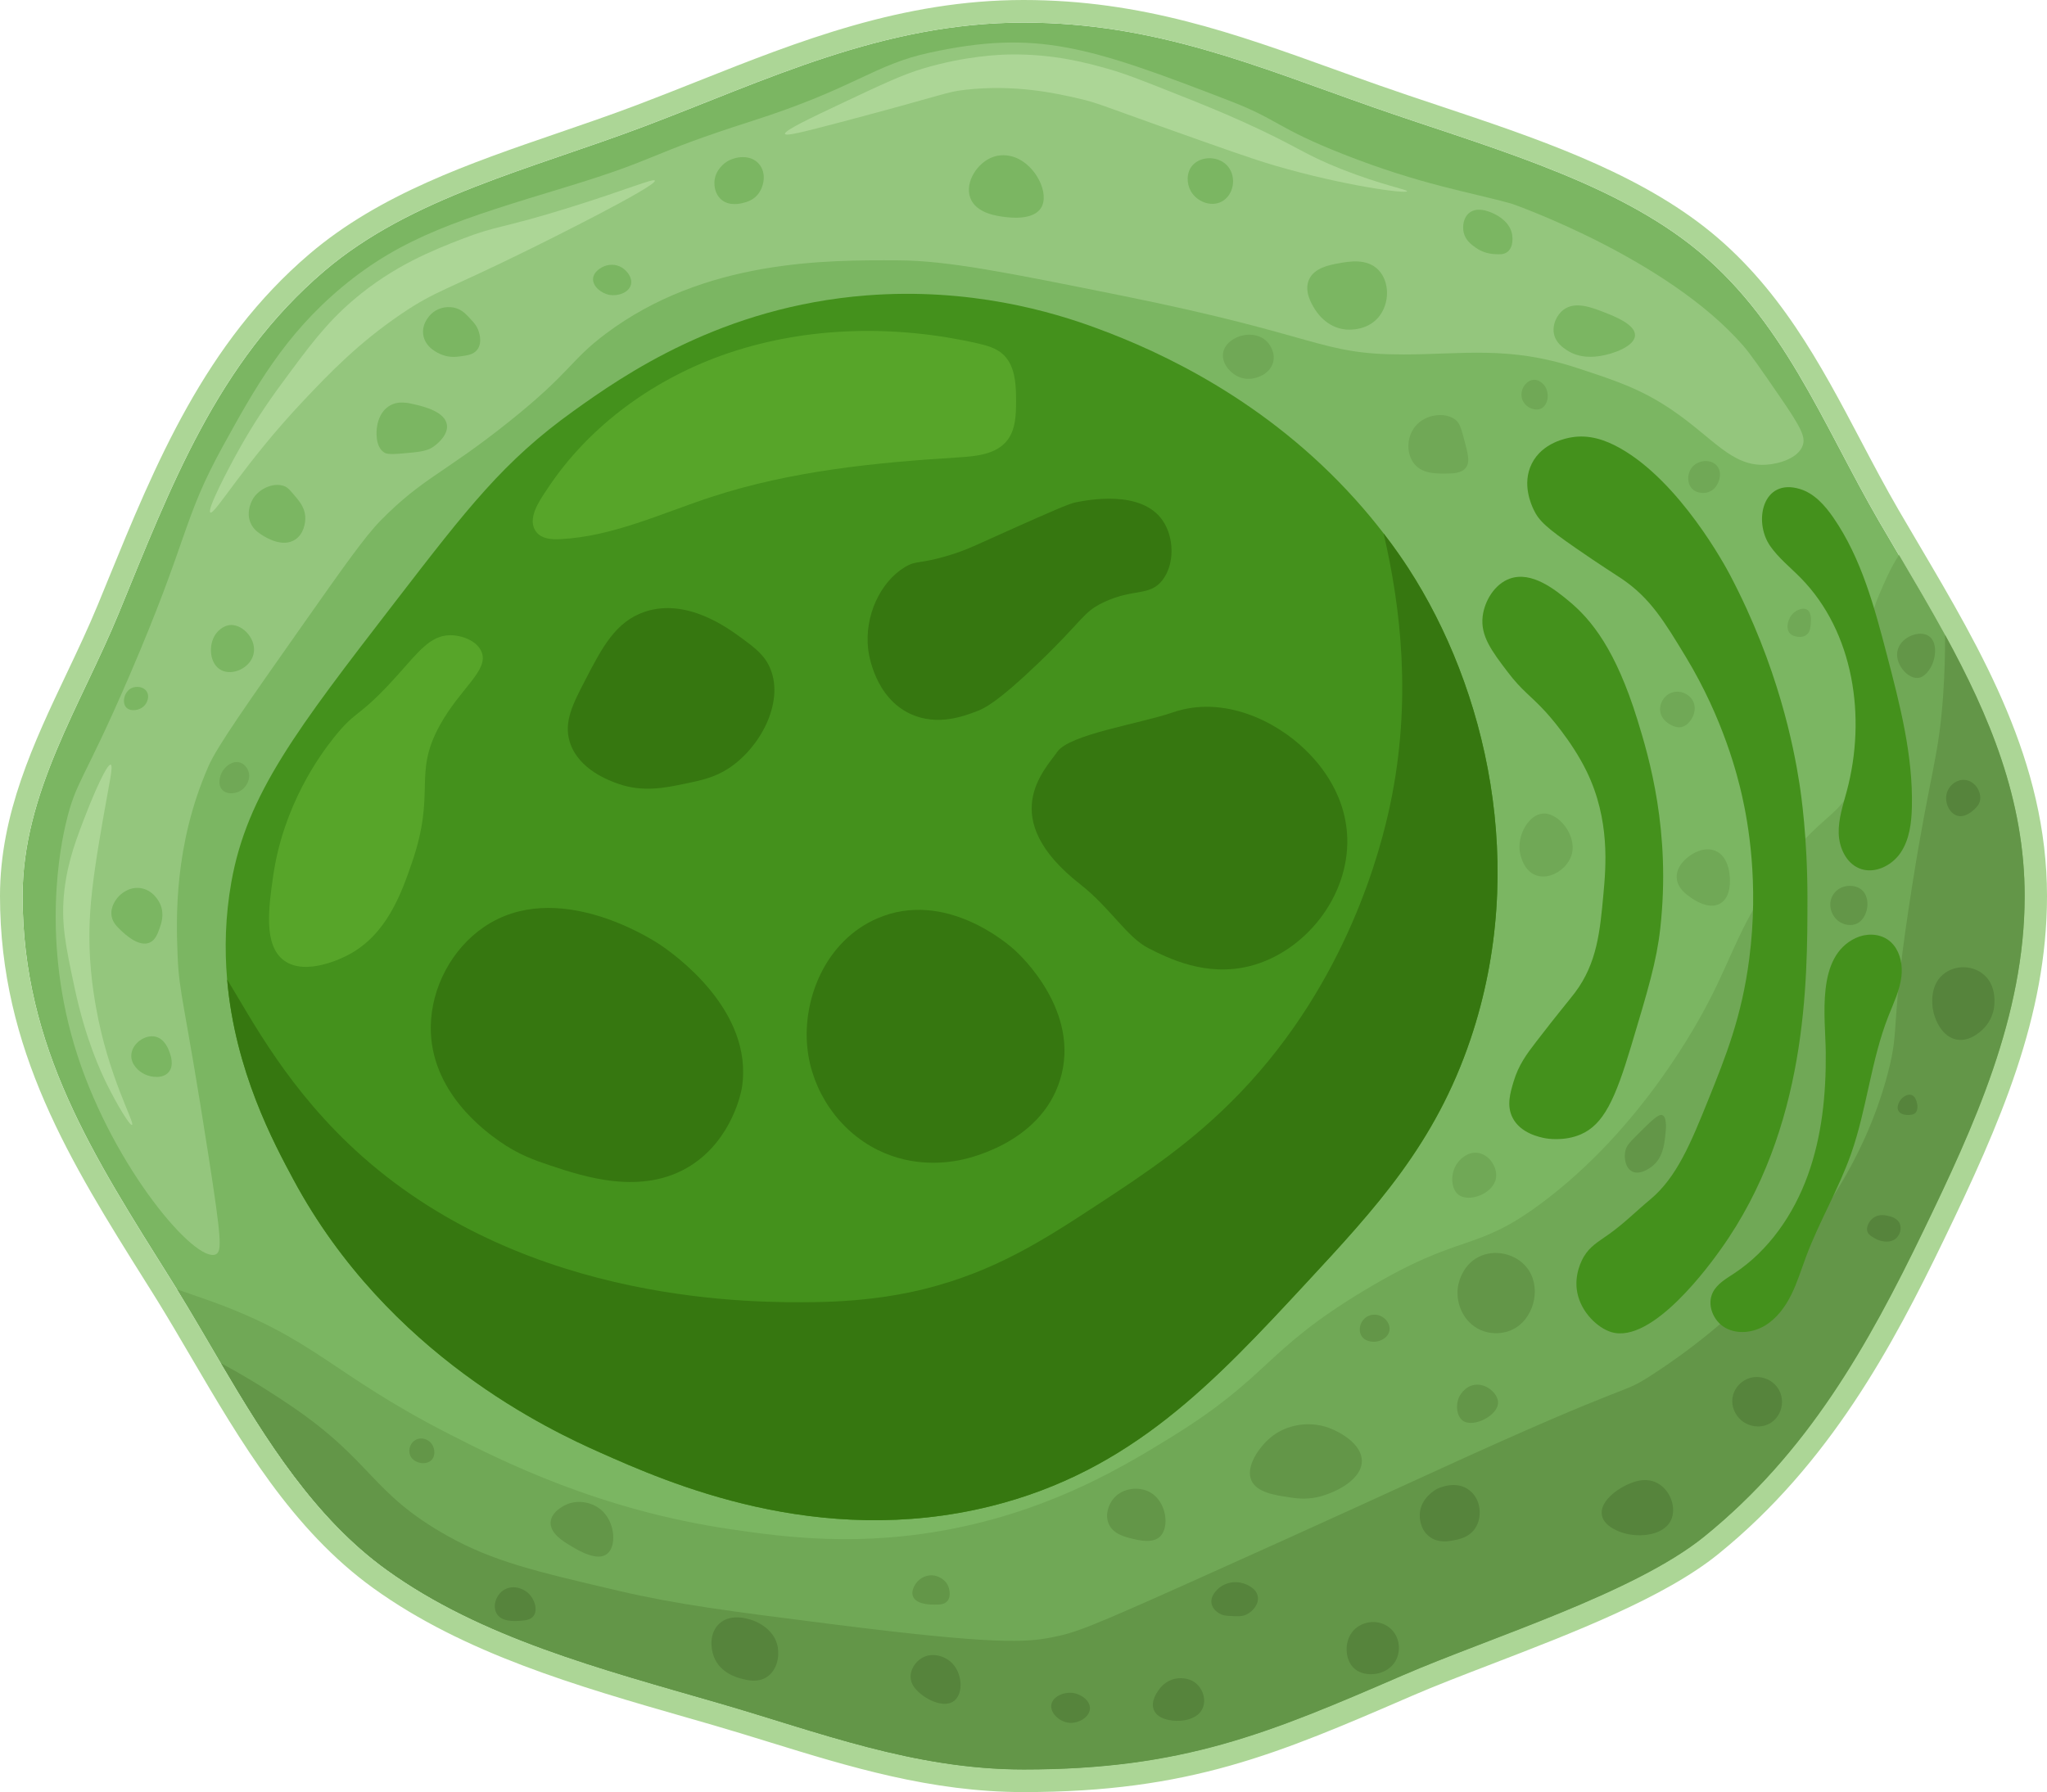 <?xml version="1.0" encoding="UTF-8"?>
<svg id="Capa_2" xmlns="http://www.w3.org/2000/svg" viewBox="0 0 726.219 635.909">
  <defs>
    <style>
      .cls-1 {
        fill: #44911c;
      }

      .cls-2 {
        fill: #639648;
      }

      .cls-3 {
        fill: #367710;
      }

      .cls-4 {
        fill: #57a529;
      }

      .cls-5 {
        fill: #acd696;
      }

      .cls-6 {
        fill: #94c67d;
      }

      .cls-7 {
        fill: #56843c;
      }

      .cls-8 {
        fill: #70a856;
      }

      .cls-9 {
        fill: #7bb662;
      }
    </style>
  </defs>
  <g id="Capa_1-2" data-name="Capa_1">
    <g>
      <g>
        <path class="cls-9" d="M718.205,317.954c0,42.67-18.01,81.7-35.89,118.7-19.74,40.86-41.1,78.89-77.79,108.59-24.89,20.15-76.18,35.91-106.9,49.21-47.49,20.56-77.91,33.44-134.52,33.44-39.07,0-72.93-13.33-108.09-23.51-42.08-12.17-84.41-23.22-117.85-47.32-33.77-24.33-53.3-65.34-74.36-99.52-.63-1.01-1.25-2.02-1.88-3.02-27.65-44.12-52.91-82.74-52.91-136.57,0-36.75,20.68-67.67,34.13-100.38,18.36-44.65,34.77-88.89,72.88-121.38,30.8-26.26,73.29-36.14,113.38-51.29,43.21-16.32,84.63-36.89,134.7-36.89,46.83,0,82.63,15.48,123.56,29.85,38.56,13.54,82.68,25.25,113.15,49.04,32.78,25.61,46.76,63.55,66.85,98.13,2.31,3.97,4.64,7.94,6.98,11.89,22.34,37.9,44.56,75.41,44.56,121.03Z"/>
        <path class="cls-5" d="M363.104,8.014c46.83,0,82.63,15.48,123.56,29.85,38.56,13.54,82.68,25.25,113.15,49.04,32.78,25.61,46.76,63.55,66.85,98.13,2.31,3.97,4.64,7.94,6.98,11.89,22.34,37.9,44.56,75.41,44.56,121.03,0,42.67-18.01,81.7-35.89,118.7-19.74,40.86-41.1,78.89-77.79,108.59-24.89,20.15-76.18,35.91-106.9,49.21-47.49,20.56-77.91,33.44-134.52,33.44-39.07,0-72.93-13.33-108.09-23.51-42.08-12.17-84.41-23.22-117.85-47.32-33.77-24.33-53.3-65.34-74.36-99.52-.63-1.01-1.25-2.02-1.88-3.02-27.65-44.12-52.91-82.74-52.91-136.57,0-36.75,20.68-67.67,34.13-100.38,18.36-44.65,34.77-88.89,72.88-121.38,30.8-26.26,73.29-36.14,113.38-51.29,43.21-16.32,84.63-36.89,134.7-36.89M363.104,0c-43.029,0-79.903,14.652-115.564,28.822-7.193,2.858-14.632,5.814-21.968,8.585-9.109,3.442-18.535,6.675-27.649,9.8-31.084,10.659-63.226,21.682-88.098,42.888-37.191,31.706-54.706,74.565-71.645,116.013-1.145,2.802-2.292,5.609-3.447,8.418-3.366,8.187-7.31,16.498-11.124,24.536C12.002,263.524,0,288.818,0,317.955c0,54.544,25.107,94.561,51.689,136.928l2.445,3.898c.39.62.767,1.228,1.145,1.837l.725,1.168c3.873,6.287,7.654,12.741,11.657,19.573,17.697,30.208,35.997,61.444,64.818,82.209,32.198,23.205,72.443,34.763,111.363,45.941,2.981.856,5.964,1.713,8.945,2.575,6.682,1.935,13.464,4.03,20.023,6.056,28.278,8.736,57.518,17.769,90.294,17.769,58.941,0,90.275-13.566,137.704-34.1,8.223-3.56,18.049-7.339,28.453-11.34,28.695-11.035,61.218-23.543,80.306-38.996,39.667-32.11,62.075-74.304,79.964-111.333,20.073-41.537,36.688-79.401,36.688-122.186,0-47.622-23.079-86.775-45.399-124.64l-.271-.46c-2.294-3.873-4.632-7.855-6.957-11.851-4.686-8.066-9.143-16.524-13.452-24.705-14.278-27.101-29.042-55.125-55.391-75.71-26.032-20.325-60.652-31.881-94.131-43.057-7.386-2.466-14.363-4.794-21.297-7.229-5.373-1.886-10.734-3.82-15.918-5.689C438.304,11.956,405.152,0,363.104,0h0Z"/>
      </g>
      <g>
        <path class="cls-1" d="M521.689,368.763c-12.55,37.18-33.66,59.94-58.3,86.51-32.53,35.06-61.95,66.77-111.88,79.18-61.46,15.27-114.8-8.45-138.66-19.06-17.21-7.66-75.15-34.4-108.72-96.78-6.98-12.98-20.75-38.57-23.55-71.07-.94-10.8-.66-22.38,1.49-34.5,5.55-31.28,23.13-54.09,58.3-99.71,25.59-33.19,38.38-49.78,63.03-67.45,17.83-12.78,52.59-37.03,103.99-41.06,36.61-2.86,65.93,5.76,81.94,11.74,22.63,8.33,59.93,25.56,91.5,60.65,3.89,4.32,7.24,8.4,10.03,12.05,4.05,5.24,6.96,9.56,8.77,12.34,27.54,42.44,42.75,105.8,22.06,167.16Z"/>
        <path class="cls-3" d="M521.689,368.763c-12.55,37.18-33.66,59.94-58.3,86.51-32.53,35.06-61.95,66.77-111.88,79.18-61.46,15.27-114.8-8.45-138.66-19.06-17.21-7.66-75.15-34.4-108.72-96.78-6.98-12.98-20.75-38.57-23.55-71.07,8.68,14.13,21.85,39.69,47.99,62.85,59.69,52.88,140.29,51.89,160.44,51.65,20.32-.25,33.95-3.4,39.13-4.7,24.91-6.27,41.88-17.18,61.04-29.74,16.32-10.69,33.93-22.23,50.87-39.91,38.05-39.72,49.9-86.63,53.22-102.52,7.62-36.49,3.72-69.55-2.41-95.91,4.05,5.24,6.96,9.56,8.77,12.34,27.54,42.44,42.75,105.8,22.06,167.16Z"/>
        <path class="cls-4" d="M357.619,127.826c-.512-.774-1.116-1.494-1.828-2.143-2.439-2.222-5.777-3.118-8.995-3.849-28.865-6.556-60.008-6.085-88.18,3.389-25.89,8.707-49.456,25.485-64.558,48.428-2.578,3.916-7.472,10.664-3.664,15.276,1.895,2.295,5.285,2.531,8.258,2.391,18.694-.878,36.082-9.216,53.872-15.025,28.255-9.227,58.144-12.176,87.81-14.018,6.152-.382,13.074-1.096,16.922-5.912,3.07-3.843,3.219-9.18,3.218-14.099-.001-4.722-.145-10.343-2.854-14.438Z"/>
        <path class="cls-4" d="M159.483,225.406c-6.883.161-11.127,5.983-18.391,14.087-14.249,15.895-14.321,11.791-22.696,22.304-4.848,6.087-17.914,23.895-21.522,49.304-1.563,11.009-3.459,24.361,3.913,29.739,7.769,5.668,20.982-1.058,22.696-1.956,13.663-7.161,18.869-21.695,22.696-32.87,8.633-25.209.235-31.11,9.783-48.522,7.332-13.373,17.619-19.618,14.87-26.217-1.655-3.973-7.156-5.967-11.348-5.87Z"/>
        <path class="cls-3" d="M477.971,297.38c-.511-17.235-11.884-28.379-14.87-31.304-10.449-10.239-29.089-19.442-46.956-13.304-11.986,4.117-36.734,7.779-41.053,14.008-4.445,6.412-21.921,23.478,8.184,47.035,10.697,8.37,16.486,18.767,24.261,22.696,6.883,3.479,20.334,10.277,36,6.261,19.188-4.918,35.058-24.357,34.435-45.391Z"/>
        <path class="cls-3" d="M359.909,337.05c-2.317-2.091-24.562-21.512-48.565-11.207-18.478,7.933-26.747,28.652-24.905,46.075,1.61,15.229,11.081,29.225,24.905,36.112,12.887,6.421,25.004,4.397,28.641,3.736,2.543-.462,29.057-5.723,36.112-28.641,7.429-24.132-14.021-44.118-16.188-46.075Z"/>
        <path class="cls-3" d="M245.179,413.519c14.822-9.488,17.872-26.604,18-27.391,4.509-27.773-24.723-48.037-28.956-50.87-2.933-1.963-36.818-23.923-62.609-6.261-11.26,7.711-18.591,21.342-18.783,35.218-.321,23.235,19.514,37.324,24.261,40.696,6.769,4.808,12.792,6.87,18,8.609,12.037,4.018,32.921,10.989,50.087,0Z"/>
        <path class="cls-3" d="M263.179,226.476c-4.903-3.615-19.546-14.41-34.435-9.391-10.366,3.494-15.155,12.733-21.13,24.261-4.396,8.482-7.667,14.792-5.478,21.913,3.044,9.903,14.335,13.86,17.217,14.87,8.726,3.058,16.526,1.441,23.478,0,5.867-1.216,10.631-2.204,15.652-5.478,11.044-7.203,19.73-23.121,14.87-35.217-1.973-4.911-5.506-7.515-10.174-10.957Z"/>
        <path class="cls-3" d="M412.359,205.916c4.441-5.669,4.287-15.338,0-21.391-7.67-10.83-26.462-7.115-30.783-6.261-2.394.473-9.075,3.446-22.435,9.391-13.184,5.867-15.765,7.362-22.435,9.391-10.745,3.27-11.418,1.635-15.652,4.174-8.757,5.251-14.453,17.387-13.043,29.217.188,1.579,2.286,17.104,15.13,22.956,9.505,4.331,19.002.678,23.478-1.044,2.574-.99,7.115-3.043,21.391-16.696,16.433-15.715,16.03-18.363,23.478-21.913,10.603-5.053,16.325-2.025,20.869-7.826Z"/>
      </g>
      <path class="cls-6" d="M76.579,445.082c-7.117,3.398-36.018-30.469-49.044-70.435-13.343-40.939-5.828-75.39-4.174-82.435,3.622-15.428,6.093-14.267,22.435-52.174,21.456-49.768,18.757-55.39,33.391-81.913,11.148-20.205,21.602-39.152,42.261-56.348,21.37-17.788,42.107-24.088,79.174-35.348,34.455-10.467,27.925-11.27,66.13-23.478,36.891-11.788,43.069-19.928,63.053-24.261,37.904-8.217,56.206-2.35,106.773,17.217,17.017,6.585,16.231,9.443,39.913,18.783,27.697,10.923,45.212,13.497,59.87,17.609,0,0,55.049,19.193,82.174,50.478,2.562,2.955,5.926,7.84,12.652,17.609,7.861,11.416,9.461,14.684,8.348,17.739-1.604,4.404-8.161,6.492-13.043,6.783-12.297.732-18.723-9.656-33.913-19.826-10.792-7.225-19.753-10.153-33.391-14.609-23.887-7.804-40.303-4.722-61.044-4.696-30.241.038-28.7-6.473-100.174-20.87-41.145-8.287-61.718-12.431-79.304-12.522-25.494-.131-68.655-.353-103.826,26.087-12.846,9.657-11.959,13.348-34.435,31.304-22.987,18.364-30.458,19.731-45.391,34.956-5.525,5.633-12.976,16.18-27.652,37.044-20.222,28.747-30.333,43.121-33.391,50.087-12.287,27.985-11.493,54.165-10.957,67.304.571,13.998,2.409,15.938,10.957,70.957,4.566,29.387,4.828,33.897,2.609,34.956Z"/>
      <path class="cls-8" d="M718.294,317.954c0,42.67-18.01,81.7-35.89,118.7-19.74,40.86-41.1,78.89-77.79,108.59-24.89,20.15-76.18,35.91-106.9,49.21-47.49,20.56-77.91,33.44-134.52,33.44-39.07,0-72.93-13.33-108.09-23.51-42.08-12.17-84.41-23.22-117.85-47.32-25.44-18.33-42.8-46.12-58.82-73.33-5.24-8.91-10.35-17.76-15.54-26.19,3.6,1.23,7.17,2.48,10.64,3.71,38.19,13.49,43.69,26.05,85.57,47.48,19.33,9.89,53.59,27.07,100.17,33.91,18.8,2.76,46.12,6.53,80.35-.52,35.06-7.22,59.7-22.16,76.18-32.35,34.74-21.48,32.58-30.38,67.82-51.65,35.62-21.5,38.95-13.08,63.39-31.3,35.39-26.39,55.48-64.22,59.48-72,8.84-17.19,11.03-27.41,24.26-45.4,15.8-21.47,21.14-18.41,27.39-32.08,11.01-24.08-3.47-38.16,8.61-66.52,1.85-4.33,4.07-9.54,6.98-13.9,5.56,9.43,11.1,18.83,16.31,28.33,15.71,28.73,28.25,58.43,28.25,92.7Z"/>
      <path class="cls-1" d="M641.235,318.903c.003-21.974-2.298-37.33-2.842-40.836-2.022-13.041-7.531-41.549-24.669-74.116-1.485-2.822-17.625-32.91-38.961-44.914-5.208-2.93-10.983-4.928-17.288-3.841-1.568.27-10.316,1.778-14.076,9.396-3.557,7.207-.063,14.635.679,16.215,1.93,4.104,4.719,6.56,14.905,13.631,8.916,6.189,13.836,9.206,16.47,11,10.023,6.826,14.995,15.042,22.68,27.743,13.282,21.95,18.308,42.118,19.904,49.226,2.102,9.361,6.034,30.723,2.562,57.721-2.646,20.575-8.346,34.73-14.486,49.979-6.264,15.558-11.29,27.724-20.645,35.508-4.909,4.084-9.445,8.648-14.661,12.331-4.085,2.884-6.755,4.352-8.914,7.986-.536.903-3.577,6.209-2.318,12.71,1.376,7.111,7.299,12.568,11.992,14.02,14.706,4.548,35.52-24.606,38.956-29.418,30.697-42.997,30.705-94.756,30.71-124.341Z"/>
      <path class="cls-1" d="M560.756,402.55c8.18-3.517,12.261-12.464,17.924-31.337,6.029-20.093,9.043-30.139,10.338-41.774,3.835-34.467-4.006-60.768-8.113-74.045-7.667-24.783-16.264-35.446-24.293-42.098-4.87-4.034-13.184-10.735-20.948-7.981-5.538,1.964-9.032,8.113-9.66,13.412-.825,6.952,3.292,12.371,8.871,19.714,5.17,6.805,7.959,8.156,13.511,14.203.714.778,9.188,10.113,14.528,21.104,8.35,17.189,6.821,33.877,5.931,43.582-1.197,13.068-2.237,24.414-10.057,34.843-2.01,2.682-5.645,6.87-13.896,17.616-3.235,4.213-6.148,8.09-7.916,14.022-1.198,4.018-2.532,8.495-.369,12.776,2.812,5.565,9.571,6.91,11.629,7.319.258.051,6.526,1.221,12.521-1.356Z"/>
      <path class="cls-1" d="M671.528,305.616c1.058-.884,1.994-1.913,2.753-3.038,3.154-4.677,3.867-10.562,4.002-16.201.437-18.244-4.208-36.184-8.819-53.842-4.441-17.007-9.057-34.403-19.044-48.868-3.008-4.356-6.763-8.592-11.826-10.138-13.297-4.06-16.634,11.557-10.564,20.246,2.974,4.258,7.112,7.537,10.756,11.238,18.953,19.245,23.395,49.566,16.418,75.66-1.32,4.938-3.019,9.889-2.881,14.998.138,5.109,2.611,10.56,7.348,12.48,3.97,1.609,8.518.257,11.857-2.535Z"/>
      <path class="cls-2" d="M718.294,317.954c0,42.67-18.01,81.7-35.89,118.7-19.74,40.86-41.1,78.89-77.79,108.59-24.89,20.15-76.18,35.91-106.9,49.21-47.49,20.56-77.91,33.44-134.52,33.44-39.07,0-72.93-13.33-108.09-23.51-42.08-12.17-84.41-23.22-117.85-47.32-25.44-18.33-42.8-46.12-58.82-73.33,11.67,6.23,21.69,13.02,24.75,15.09,29.11,19.71,28.41,30.99,55.57,46.17,16.28,9.1,31.2,12.59,61.04,19.57,20.28,4.73,38.84,7.13,75.13,11.73,58.92,7.47,69.17,6.46,78.26,4.7,8.41-1.63,12.97-3.35,50.87-20.35,41.89-18.77,78.52-35.59,84.52-38.35,74.07-33.95,65.68-26.74,77.48-34.43,10.25-6.67,67.13-43.7,83.74-107.22,4.47-17.08.33-14.31,8.61-66.52,6.48-40.87,9.38-44.87,10.96-67.3.55-7.91.73-15.09.68-21.57,15.71,28.73,28.25,58.43,28.25,92.7Z"/>
      <path class="cls-1" d="M671.875,335.434c-.63-.79-1.373-1.49-2.233-2.067-3.269-2.195-7.718-2.181-11.285-.514-14.193,6.633-10.751,27.98-10.629,40.587.144,14.76-1.342,29.702-6.362,43.582-5.02,13.88-13.794,26.692-26.113,34.823-2.871,1.895-6.074,3.696-7.604,6.777-2.174,4.378.17,10.137,4.431,12.532,4.261,2.396,9.778,1.771,13.984-.721,4.205-2.492,7.239-6.6,9.415-10.978,2.175-4.378,3.592-9.084,5.309-13.661,4.658-12.418,11.545-23.923,15.944-36.434,5.587-15.889,7.038-33.05,13.194-48.727,1.809-4.606,4.038-9.141,4.639-14.053.476-3.883-.309-8.161-2.689-11.145Z"/>
      <path class="cls-5" d="M37.971,384.821c-2.313-4.668-7.617-16.081-11.478-34.174-3.223-15.099-4.958-23.229-3.652-34.696,1.204-10.568,4.394-18.727,8.087-28.174,2.431-6.218,7.036-16.857,8.348-16.435,1.016.327-.634,7.06-2.87,20.087-1.724,10.047-3.773,21.99-4.435,32.609-.973,15.619,1.094,27.763,2.087,33.391,4.34,24.596,13.95,41.193,12.783,41.739-.802.375-5.432-7.408-8.87-14.348Z"/>
      <path class="cls-5" d="M74.623,181.864c-1.352-.849,6.343-15.59,10.565-23.087,4.546-8.073,9.295-15.257,14.478-22.304,9.982-13.573,16.014-21.775,25.826-30.13,14.238-12.126,28.211-17.571,38.348-21.522,12.676-4.94,13.825-3.559,38.739-11.348,20.068-6.273,29.333-10.298,29.739-9.391.858,1.917-39.592,21.969-43.435,23.87-30.909,15.286-34.193,15.069-46.565,23.478-15.253,10.367-25.429,21.004-34.435,30.522-21.24,22.448-31.732,40.872-33.261,39.913Z"/>
      <path class="cls-5" d="M298.84,36.56c14.236-6.715,21.355-10.073,28.696-12.261,15.284-4.555,27.64-4.903,30.261-4.957,15.951-.324,28.061,3.029,35.739,5.217,5.985,1.706,12.425,4.268,25.304,9.391,6.869,2.732,13.744,5.467,22.435,9.391,19.262,8.697,20.838,11.222,34.696,16.696,14.29,5.644,23.361,7.204,23.217,7.826-.222.963-22.164-1.883-46.956-9.13-7.883-2.304-18.907-6.232-40.956-14.087-20.878-7.438-22.264-8.223-28.435-9.652-8.237-1.908-22.762-5.146-40.435-3.13-7.043.803-6.249,1.49-45.13,11.739-12.551,3.308-18.463,4.773-18.783,3.913-.429-1.156,9.488-5.834,20.348-10.957Z"/>
      <path class="cls-9" d="M269.297,58.212c-2.99-3.524-8.428-2.772-11.544-.783-.377.241-4.162,2.747-4.304,7.239-.034,1.062.079,4.045,2.348,6.065,2.941,2.618,7.102,1.479,8.217,1.174.938-.257,3.057-.836,4.696-2.739,2.311-2.684,3.379-7.666.587-10.957Z"/>
      <path class="cls-9" d="M360.144,55.864c-1.458-.545-4.37-1.306-7.565-.261-5.82,1.903-10.391,9.083-8.348,14.609,2.04,5.517,9.587,6.452,12.261,6.783,1.844.228,9.946,1.231,12.783-3.13,3.28-5.043-1.785-15.254-9.13-18Z"/>
      <path class="cls-9" d="M435.797,59.255c-3.121-4.041-9.752-4.07-12.783-.522-2.168,2.538-2.074,6.415-.522,9.13,2.077,3.634,7.076,5.729,10.957,3.652,4.213-2.255,5.288-8.454,2.348-12.261Z"/>
      <path class="cls-9" d="M530.492,76.082c-1.168-.596-6.077-3.102-9.261-.522-2.097,1.699-2.432,4.783-1.956,6.913.623,2.788,2.714,4.296,4.174,5.348,2.894,2.087,5.808,2.292,6.783,2.348,1.821.104,3.312.189,4.565-.783,2.271-1.76,1.778-5.45,1.696-6-.687-4.592-5.201-6.896-6-7.304Z"/>
      <path class="cls-9" d="M580.058,118.995c.106-3.86-7.236-6.733-10.696-8.087-4.661-1.824-10.482-4.102-14.609-1.044-2.492,1.847-4.192,5.512-3.391,8.87.709,2.974,3.115,4.591,4.435,5.478,4.688,3.151,10,2.4,12,2.087,4.453-.697,12.153-3.391,12.261-7.304Z"/>
      <path class="cls-9" d="M489.014,112.603c4.062-4.792,4.099-12.605,0-16.826-4.05-4.171-10.379-3.021-14.087-2.348-3.232.587-8.729,1.585-10.565,5.87-1.754,4.093.964,8.547,1.956,10.174.626,1.025,4.074,6.675,10.957,7.435.792.087,7.485.714,11.739-4.304Z"/>
      <path class="cls-9" d="M223.84,100.995c.611-2.452-1.372-4.882-3.131-6-2.292-1.456-5.126-1.272-7.174-.13-.528.295-2.925,1.631-3.131,3.913-.251,2.787,2.913,5.362,5.87,5.87,2.865.492,6.838-.734,7.565-3.652Z"/>
      <path class="cls-9" d="M161.753,109.342c-2.459-.748-5.685-.439-8.217,1.565-.205.162-4.022,3.286-3.391,7.826.643,4.627,5.333,6.599,6.391,7.043,2.846,1.196,5.408.853,6.913.652,2.401-.321,4.543-.608,5.87-2.348,2.065-2.708.453-6.699.261-7.174-.587-1.454-1.403-2.346-2.478-3.522-1.646-1.8-3.061-3.348-5.348-4.043Z"/>
      <path class="cls-9" d="M153.666,158.582c.521-.356,5.457-3.814,4.891-7.826-.645-4.575-7.953-6.393-10.565-7.043-3.154-.785-6.748-1.679-9.978.391-3.571,2.288-4.159,6.571-4.304,7.63-.091.666-.827,6.571,2.543,8.804.604.4,1.525.805,6.261.391,5.895-.514,8.843-.772,11.152-2.348Z"/>
      <path class="cls-9" d="M101.231,172.668c-3.452-1.671-8.816.26-11.348,4.109-.158.24-2.855,4.486-.978,8.804,1.012,2.328,2.838,3.494,4.109,4.304,1.136.725,7.198,4.593,11.739,1.565,2.94-1.96,3.755-5.82,3.522-8.413-.286-3.183-2.239-5.439-4.304-7.826-1.209-1.397-1.813-2.095-2.739-2.543Z"/>
      <path class="cls-9" d="M89.884,232.342c1.386-5.137-3.389-10.58-7.826-10.565-3.149.011-5.215,2.768-5.478,3.13-2.763,3.806-2.356,10.733,1.956,12.913,4.018,2.03,10.07-.744,11.348-5.478Z"/>
      <path class="cls-9" d="M51.275,250.342c1.051-1.163,1.82-3.297.783-4.957-1.133-1.811-3.779-2.033-5.478-1.174-2.477,1.252-3.406,5.035-1.826,6.783,1.462,1.617,4.829,1.221,6.522-.652Z"/>
      <path class="cls-9" d="M56.623,329.386c.584-1.616,1.805-4.998.196-8.609-.231-.518-2.389-5.147-7.239-5.674-4.093-.444-6.907,2.38-7.435,2.935-.803.845-3.118,3.6-2.543,7.043.377,2.261,1.801,3.625,3.326,5.087,1.253,1.2,6.279,6.017,10.174,4.304,2.003-.88,2.8-3.089,3.522-5.087Z"/>
      <path class="cls-9" d="M60.145,373.342c-.367-1.02-1.693-4.708-4.957-5.478-3.712-.875-8.395,2.386-8.609,6.522-.172,3.317,2.606,5.768,4.696,6.783,2.503,1.216,6.614,1.632,8.609-.783,1.946-2.356.66-5.933.261-7.044Z"/>
      <path class="cls-8" d="M557.492,303.56c2.246-6.879-4.486-15.339-10.174-14.87-4.769.393-8.758,7.06-8.217,12.913.033.357.764,7.181,5.87,9,4.915,1.751,10.935-2.185,12.522-7.043Z"/>
      <path class="cls-8" d="M600.536,248.582c-1.356-2.405-4.638-3.895-7.63-2.739-2.661,1.028-4.223,3.811-3.913,6.457.396,3.381,3.652,4.877,4.109,5.087.707.325,2.055.944,3.522.587,3.114-.758,5.98-5.726,3.913-9.391Z"/>
      <path class="cls-8" d="M610.318,320.582c4.034-2.376,3.427-8.727,3.326-9.783-.143-1.494-.657-6.877-4.891-8.804-4.276-1.947-8.725,1.278-9.391,1.761-.779.564-4.81,3.486-4.5,7.826.256,3.578,3.29,5.719,4.891,6.848,1.131.797,6.471,4.564,10.565,2.152Z"/>
      <path class="cls-8" d="M641.036,216.299c-1.507-.863-3.622.234-4.696,1.174-2.125,1.861-2.892,5.489-1.369,7.239.741.851,1.866,1.077,2.348,1.174.417.084,2.158.433,3.522-.587,1.321-.988,1.459-2.641,1.565-3.913.105-1.26.343-4.106-1.37-5.087Z"/>
      <path class="cls-8" d="M609.014,165.168c-2.172-2.38-6.465-1.942-8.609.522-1.907,2.191-2.003,5.856,0,7.826,1.912,1.881,4.833,1.33,4.956,1.304.45-.092,1.594-.385,2.609-1.304,2.009-1.82,3.284-5.893,1.044-8.348Z"/>
      <path class="cls-8" d="M519.536,156.299c-1.075-4.044-1.613-6.066-3.131-7.304-3.451-2.816-10.619-2.261-14.348,2.348-3.118,3.855-3.189,9.754-.261,13.304,2.801,3.396,7.314,3.393,10.696,3.391,2.84-.002,5.982-.003,7.565-2.087,1.515-1.994.769-4.797-.522-9.652Z"/>
      <path class="cls-8" d="M548.231,137.255c-.106-.173-1.619-2.573-4.043-2.478-2.46.096-4.424,2.705-4.435,5.217-.007,1.794.982,3.487,2.478,4.435.18.114,2.525,1.552,4.565.522,2.429-1.227,2.951-5.209,1.435-7.696Z"/>
      <path class="cls-8" d="M449.623,121.342c-3.046-3.241-8.167-3.112-11.478-1.304-.759.415-3.561,1.944-4.174,4.957-.721,3.541,2.038,6.885,4.696,8.348,2.249,1.238,4.419,1.125,5.217,1.044,2.926-.3,6.926-2.174,7.826-6,.889-3.78-1.871-6.814-2.087-7.043Z"/>
      <path class="cls-8" d="M530.753,417.951c.542-3.663-2.332-8.328-6.522-8.87-3.421-.443-6.251,2.054-7.565,4.174-2.165,3.492-1.894,8.662.783,10.696,3.785,2.876,12.482-.444,13.304-6Z"/>
      <path class="cls-8" d="M88.188,273.821c-.047-.151-.846-2.603-3.13-3.261-2.545-.733-5.033,1.305-6.13,3.13-1.017,1.693-1.808,4.819,0,6.652,1.543,1.563,4.092,1.288,5.609.652,2.679-1.123,4.518-4.369,3.652-7.174Z"/>
      <path class="cls-2" d="M541.449,449.516c-3.915-4.658-11.111-6.38-16.826-3.522-6.365,3.183-7.352,10.276-7.435,10.957-.692,5.674,2.027,12.16,7.826,14.87,4.161,1.944,9.186,1.607,12.913-.783,6.653-4.264,9.027-14.971,3.522-21.522Z"/>
      <path class="cls-2" d="M531.471,497.647c-.038-3.071-4.006-6.802-8.217-6.261-3.873.498-5.59,4.305-5.674,4.5-1.253,2.905-.718,6.709,1.369,8.217,3.731,2.697,12.579-1.83,12.522-6.456Z"/>
      <path class="cls-2" d="M489.731,466.929c-1.78-.766-4.002-.527-5.543.848-1.727,1.54-2.399,4.326-1.109,6.326,1.554,2.408,4.87,1.996,5.152,1.956,1.706-.239,4.277-1.403,4.696-3.913.388-2.325-1.306-4.404-3.196-5.217Z"/>
      <path class="cls-2" d="M483.144,518.386c-.022-6.012-7.695-10.268-11.739-11.739-6.806-2.477-14.997-1.312-20.739,3.522-4.01,3.376-8.959,10.338-6.652,15.261,1.956,4.174,8.305,5.123,13.304,5.87,2.381.356,5.708.853,9.783,0,6.122-1.281,16.068-6.056,16.044-12.913Z"/>
      <path class="cls-2" d="M408.144,529.603c-4.025-2.334-9.885-1.627-13.043,2.087-1.826,2.147-3.097,5.708-1.826,8.87,1.529,3.804,5.848,4.825,8.609,5.478,2.385.564,7.083,1.675,9.652-.783,3.44-3.291,2.365-12.314-3.391-15.652Z"/>
      <path class="cls-2" d="M336.405,562.864c-1.29-3.09-4.657-3.752-4.826-3.783-2.555-.458-4.991.7-6.391,2.478-.264.335-2.096,2.662-1.304,4.826,1.112,3.04,6.392,3.009,7.826,3,1.661-.01,3.24-.019,4.304-1.174,1.77-1.921.451-5.206.391-5.348Z"/>
      <path class="cls-2" d="M213.927,536.386c-3.325-3.357-8.696-4.363-12.913-2.544-.56.241-5.406,2.409-5.674,6.261-.279,4.01,4.606,6.923,7.435,8.609,2.52,1.502,9.018,5.376,12.522,2.739,3.429-2.58,3.002-10.65-1.37-15.065Z"/>
      <path class="cls-2" d="M152.394,511.538c-1.183-.999-3.108-1.52-4.793-.685-1.947.965-2.85,3.382-2.152,5.38.904,2.589,3.951,2.92,4.109,2.935.337.031,2.369.218,3.619-1.174,1.522-1.694,1.108-4.861-.783-6.457Z"/>
      <path class="cls-2" d="M660.405,315.69c-2.544-2.079-7.505-1.933-9.913,1.565-2.259,3.282-.969,7.625,1.826,9.652,1.783,1.293,4.426,1.822,6.522.783,3.968-1.968,5.091-9.119,1.565-12Z"/>
      <path class="cls-2" d="M684.275,225.69c-3.259-2.175-9.577.208-10.957,4.696-1.487,4.837,3.278,10.436,7.043,10.174,2.61-.181,4.266-3.145,4.696-3.913,1.867-3.34,2.286-8.909-.783-10.957Z"/>
      <path class="cls-2" d="M590.753,403.342c.251-2.145.797-6.827-.978-7.63-1.341-.607-3.959,2.009-9.196,7.239-2.858,2.854-3.566,3.843-3.913,5.283-.596,2.473-.099,6.168,2.348,7.435,2.83,1.466,6.413-1.278,7.043-1.761,3.801-2.911,4.356-7.658,4.696-10.565Z"/>
      <path class="cls-7" d="M593.101,538.734c1.554-4.345-.755-10.204-5.218-12.522-4.388-2.279-8.957-.149-10.956.783-3.635,1.694-9.508,6.051-8.609,10.696.799,4.13,6.455,5.911,7.565,6.261,5.565,1.752,14.977,1.05,17.218-5.217Z"/>
      <path class="cls-7" d="M631.449,493.864c-1.817-4.082-6.432-6.029-10.435-4.956-3.002.804-5.556,3.278-6.261,6.522-.826,3.802,1.135,7.534,4.174,9.391,2.718,1.661,6.458,1.919,9.391,0,3.474-2.273,4.893-6.999,3.131-10.957Z"/>
      <path class="cls-7" d="M702.927,345.168c-3.789-2.604-9.019-2.594-12.783,0-5.81,4.005-4.598,11.74-4.435,12.783.631,4.024,3.369,10.093,8.609,10.957,4.534.747,8.284-2.842,9.131-3.652.662-.633,3.17-3.168,3.913-7.304.173-.962,1.435-8.748-4.435-12.783Z"/>
      <path class="cls-7" d="M679.971,390.918c-.209-.644-.622-1.916-1.761-2.348-1.466-.556-3.079.681-3.815,1.565-.115.138-1.83,2.257-.88,4.011.927,1.712,3.541,1.504,4.011,1.467.621-.049,1.287-.102,1.859-.587,1.477-1.252.638-3.953.587-4.109Z"/>
      <path class="cls-7" d="M672.634,439.44c1.347-1.196,2.115-3.354,1.37-5.185-.841-2.065-3.147-2.579-4.304-2.837-.893-.199-3.007-.67-4.891.587-1.708,1.139-2.945,3.509-2.25,5.185.395.953,1.343,1.507,2.446,2.152.476.278,1.272.736,2.348.978.895.201,3.423.771,5.282-.88Z"/>
      <path class="cls-7" d="M697.188,276.755c-2.801-.315-5.3,1.651-6.261,3.913-1.464,3.448.482,7.968,3.522,8.804,2.848.783,5.65-1.944,6.065-2.348.664-.646,1.669-1.624,1.956-3.13.549-2.877-1.684-6.835-5.283-7.239Z"/>
      <path class="cls-7" d="M521.492,528.951c-4.914-4.044-11.472-.728-11.739-.587-.425.224-5.828,3.184-6.065,9-.025.602-.135,5.097,3.326,7.826,3.113,2.455,6.9,1.733,8.804,1.369,1.671-.319,5.277-1.007,7.435-4.109,2.644-3.802,2.342-10.124-1.761-13.5Z"/>
      <path class="cls-7" d="M495.079,589.408c1.929-3.369,1.655-8.262-1.565-11.348-3.396-3.254-8.695-3.183-12.13-.587-3.132,2.367-4.026,6.313-3.522,9.391.127.778.597,3.644,2.935,5.478,3.845,3.016,11.366,2.161,14.283-2.935Z"/>
      <path class="cls-7" d="M446.231,566.516c-.538-3.225-4.457-4.457-5.217-4.696-3.143-.988-6.734-.14-9,2.087-.668.657-2.586,2.541-2.217,4.956.358,2.343,2.621,3.576,3,3.783,1.154.629,2.169.693,3.913.783,2.505.129,3.954.204,5.478-.522,2.064-.982,4.517-3.551,4.043-6.391Z"/>
      <path class="cls-7" d="M426.797,605.842c.993-2.652.117-5.784-1.761-7.826-2.979-3.239-7.326-2.483-8.022-2.348-3.448.668-5.32,3.158-5.87,3.913-.664.912-3.062,4.209-1.761,7.239,1.314,3.059,5.418,3.565,6.652,3.717,3.188.393,9.109-.282,10.761-4.696Z"/>
      <path class="cls-7" d="M337.188,589.603c-2.388-2.034-6.532-3.292-9.978-1.369-2.506,1.398-4.479,4.386-4.109,7.435.278,2.289,1.774,3.768,2.739,4.696,3.027,2.909,9.283,5.891,12.717,3.131,3.44-2.765,2.832-10.313-1.37-13.891Z"/>
      <path class="cls-7" d="M386.688,606.234c.078-2.789-3.118-5.035-5.87-5.478-3.183-.513-7.323,1.134-7.826,4.109-.506,2.989,2.866,6.112,6.261,6.457,3.402.346,7.349-2.044,7.435-5.087Z"/>
      <path class="cls-7" d="M267.927,575.321c-.97-.416-8.385-3.468-12.913.978-3.296,3.236-2.961,8.38-1.761,11.543,2.211,5.831,8.309,7.438,9.783,7.826,2.027.534,5.759,1.517,9-.587,3.6-2.337,4.5-7.125,3.913-10.565-1.06-6.208-7.096-8.798-8.022-9.196Z"/>
      <path class="cls-7" d="M187.579,565.473c-2.115-2.056-5.997-3.211-9-1.174-2.637,1.789-3.826,5.516-2.478,8.087,1.669,3.185,6.327,2.874,8.348,2.739,1.755-.117,3.736-.249,4.826-1.696,1.591-2.111.431-5.889-1.696-7.957Z"/>
    </g>
  </g>
</svg>
